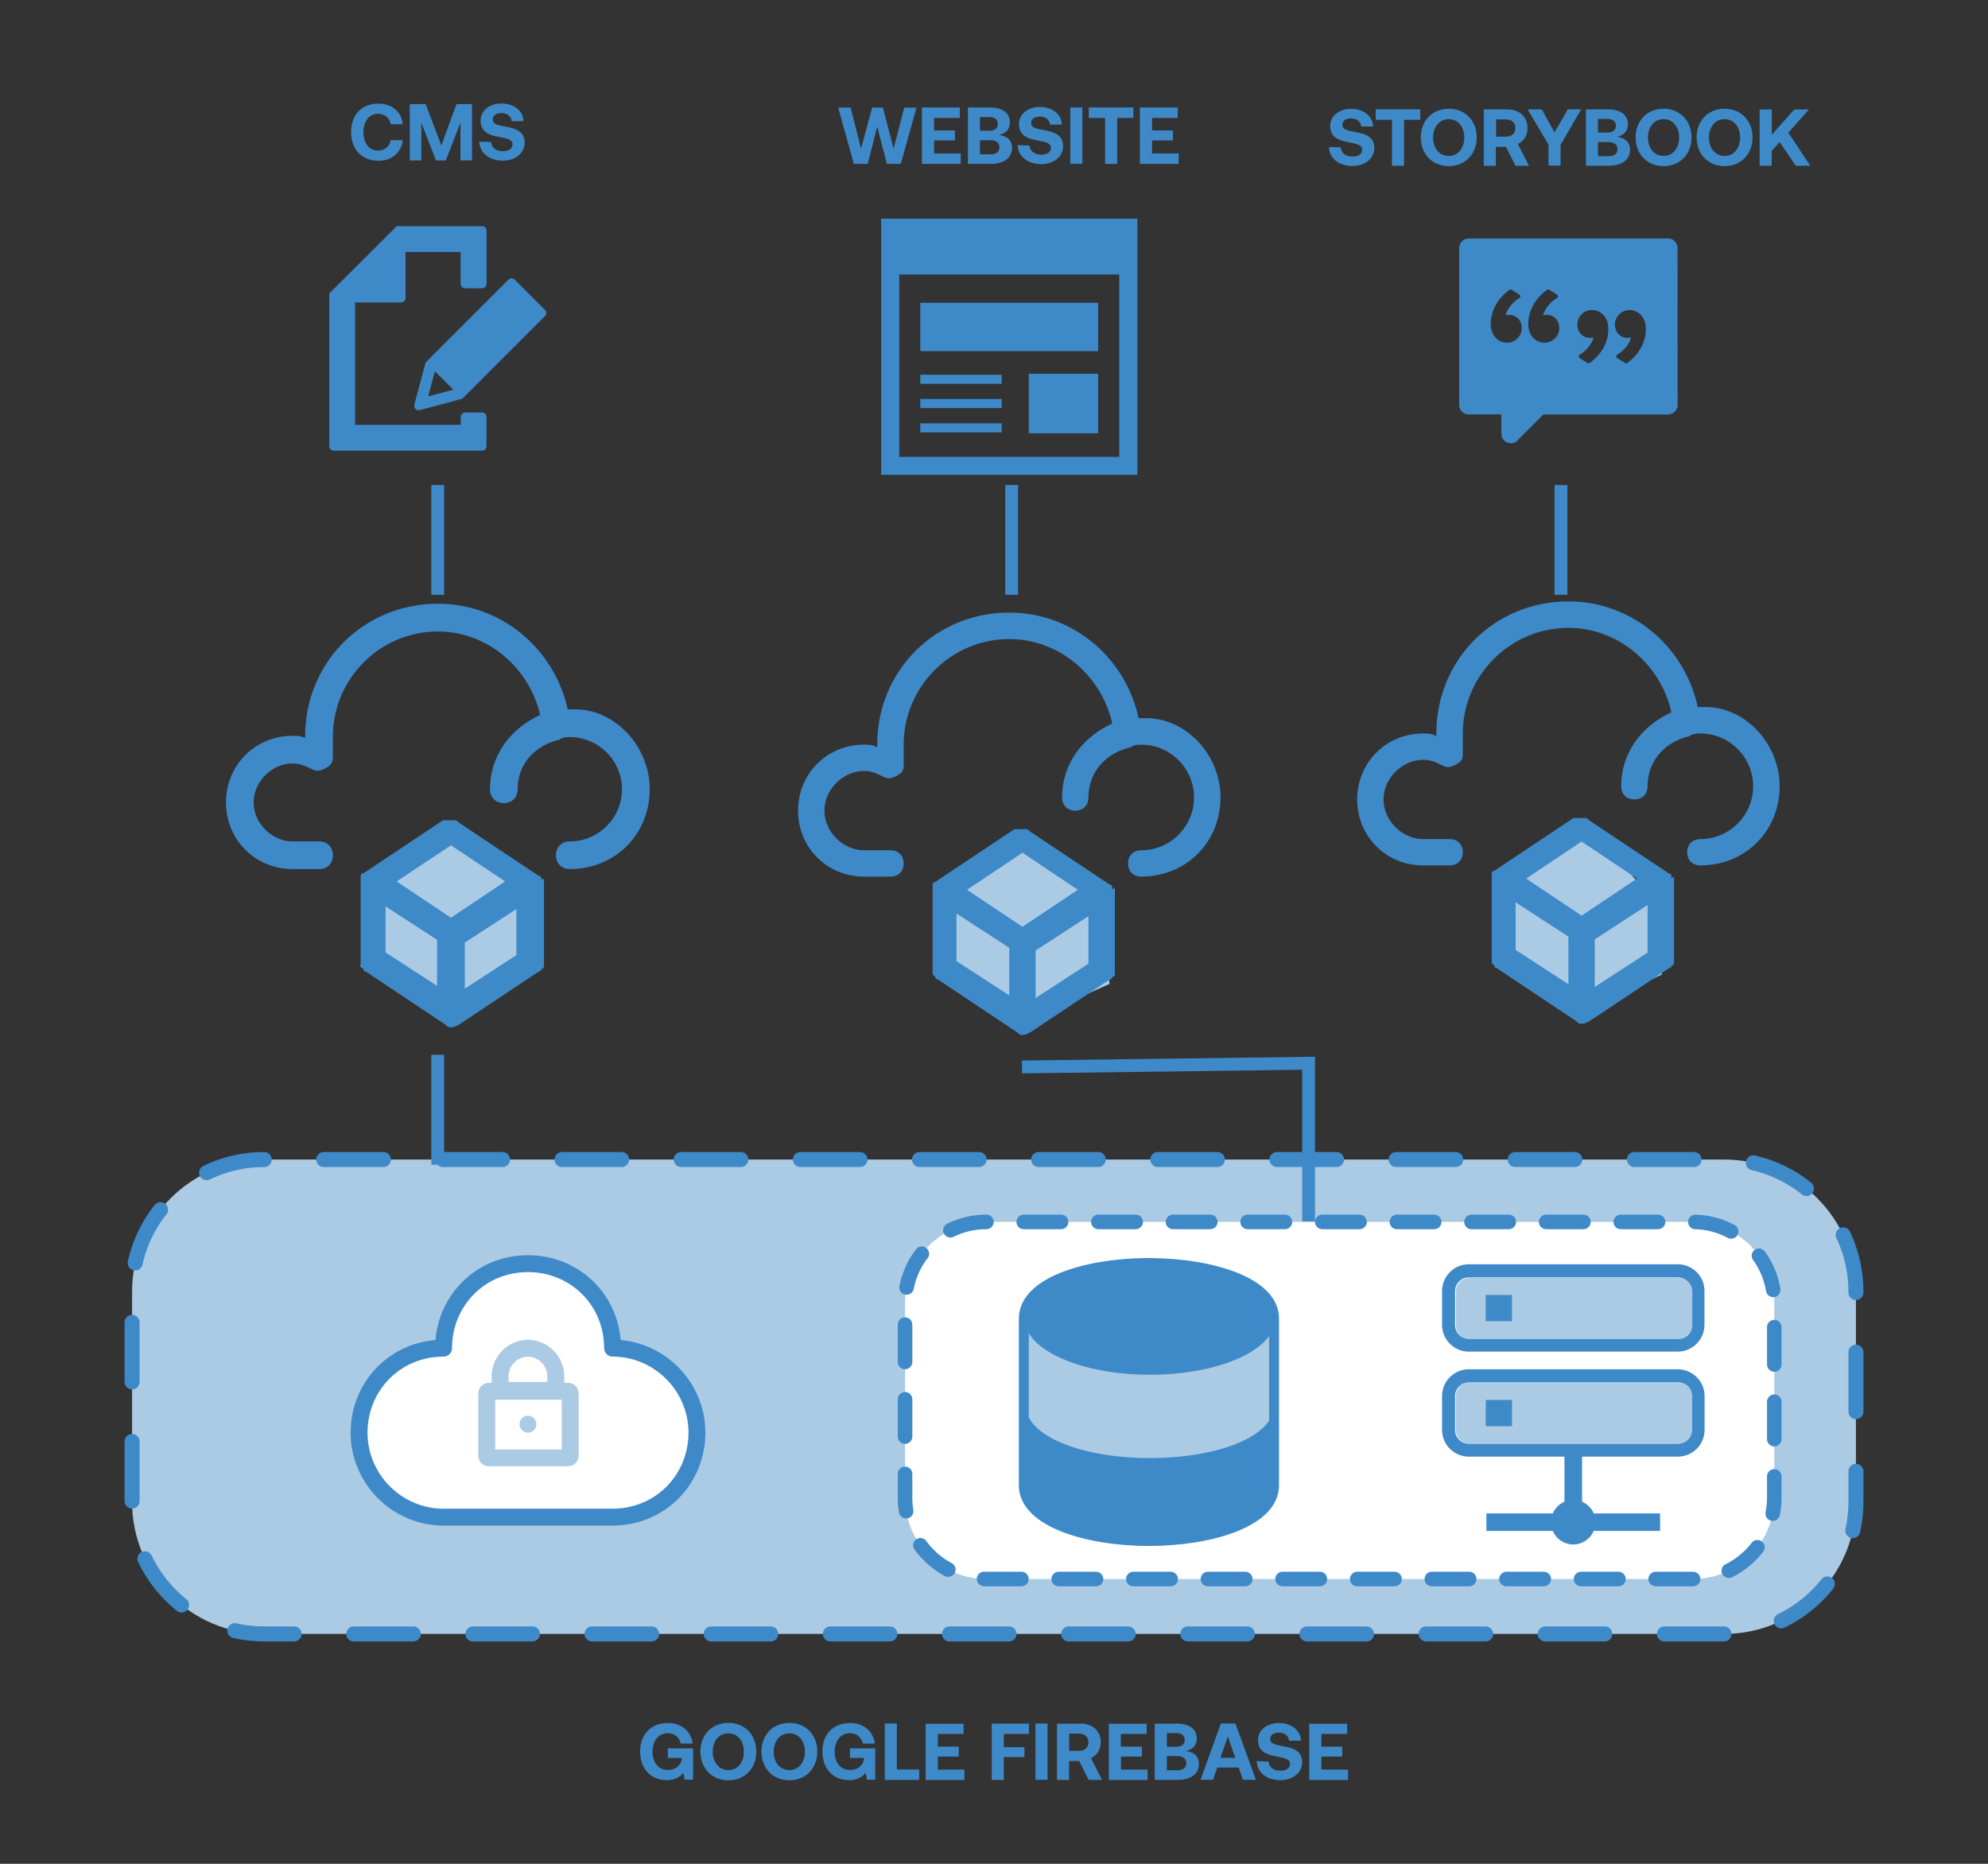 <?xml version="1.0" encoding="utf-8"?>
<!-- Generator: Adobe Illustrator 27.5.0, SVG Export Plug-In . SVG Version: 6.00 Build 0)  -->
<svg version="1.0" id="Layer_1" xmlns="http://www.w3.org/2000/svg" xmlns:xlink="http://www.w3.org/1999/xlink" x="0px" y="0px"
	 width="1600px" height="1500px" viewBox="0 0 1600 1500" style="enable-background:new 0 0 1600 1500;" xml:space="preserve">
<rect x="0" y="0" width="1600" height="1500" fill="#333333" stroke="none"/>
<style type="text/css">
	.st0{fill:#ABCAE4;}
	.st1{fill:none;stroke:#3E8AC9;stroke-width:12.075;stroke-linecap:round;stroke-miterlimit:10;stroke-dasharray:47.948,47.948;}
	.st2{fill:#FFFFFF;}
	.st3{fill:none;stroke:#3E8AC9;stroke-width:11.728;stroke-linecap:round;stroke-miterlimit:10;stroke-dasharray:30.031,30.031;}
	.st4{fill:#3E8AC9;}
	.st5{fill:#FFFFFF;stroke:#3E8AC9;stroke-width:13.594;stroke-linecap:round;stroke-linejoin:round;stroke-miterlimit:125;}
	.st6{fill:none;stroke:#ABCAE4;stroke-width:13.594;stroke-linejoin:round;stroke-miterlimit:125;}
	.st7{fill:none;stroke:#ABCAE4;stroke-width:13.594;stroke-linecap:round;stroke-linejoin:round;stroke-miterlimit:125;}
	.st8{fill:none;stroke:#3E8AC9;stroke-width:8;stroke-miterlimit:10;}
	.st9{fill:#ABCAE4;stroke:#ABCAE4;stroke-width:1.008;stroke-miterlimit:10;}
	.st10{fill:#ABCAE4;stroke:#ABCAE4;stroke-width:0.984;stroke-miterlimit:10;}
	.st11{fill:#3E8AC9;stroke:#3E8AC9;stroke-width:1.034;stroke-miterlimit:10;}
	.st12{fill:#ABCAE4;stroke:#3E8AC9;stroke-width:10.336;stroke-miterlimit:10;}
	.st13{fill:none;stroke:#3E8AC9;stroke-width:10.336;stroke-miterlimit:10;}
</style>
<path class="st0" d="M1361.9,1065.8c0,6.1-4.9,11-11,11h-168.2c-6.1,0-11-4.9-11-11v-27.3c0-6.1,4.9-11,11-11h168.2
	c6.1,0,11,4.9,11,11V1065.8z"/>
<g>
	<g>
		<g>
			<path class="st0" d="M1387.5,1315h-1175c-58.7,0-106.2-47.6-106.2-106.2v-169.4c0-58.7,47.6-106.2,106.2-106.2h1175
				c58.7,0,106.2,47.6,106.2,106.2v169.4C1493.7,1267.4,1446.2,1315,1387.5,1315z"/>
			<path class="st1" d="M1387.5,1315h-1175c-58.7,0-106.2-47.6-106.2-106.2v-169.4c0-58.7,47.6-106.2,106.2-106.2h1175
				c58.7,0,106.2,47.6,106.2,106.2v169.4C1493.7,1267.4,1446.2,1315,1387.5,1315z"/>
		</g>
		<g>
			<path class="st2" d="M1362.6,1270.8H793.8c-36.1,0-65.4-29.3-65.4-65.4v-156.6c0-36.1,29.3-65.4,65.4-65.4h568.8
				c36.1,0,65.4,29.3,65.4,65.4v156.6C1428,1241.5,1398.7,1270.8,1362.6,1270.8z"/>
			<path class="st3" d="M1362.6,1270.8H793.8c-36.1,0-65.4-29.3-65.4-65.4v-156.6c0-36.1,29.3-65.4,65.4-65.4h568.8
				c36.1,0,65.4,29.3,65.4,65.4v156.6C1428,1241.5,1398.7,1270.8,1362.6,1270.8z"/>
		</g>
		<g>
			<path class="st4" d="M1350.3,1017.5h-168.2c-11.9,0-21.5,9.7-21.5,21.5v27.3c0,11.9,9.7,21.5,21.5,21.5h168.2
				c11.9,0,21.5-9.7,21.5-21.5v-27.3C1371.9,1027.2,1362.2,1017.5,1350.3,1017.5z M1361.3,1066.4c0,6.1-4.9,11-11,11h-168.2
				c-6.1,0-11-4.9-11-11v-27.3c0-6.1,4.9-11,11-11h168.2c6.1,0,11,4.9,11,11V1066.4z"/>
			<path class="st0" d="M1362,1066.7c0,6.1-4.9,11-11,11h-168.2c-6.1,0-11-4.9-11-11v-27.3c0-6.1,4.9-11,11-11h168.2
				c6.1,0,11,4.9,11,11V1066.7z"/>
			<rect x="1195.8" y="1042.2" class="st4" width="21.1" height="21.1"/>
			<path class="st4" d="M1350.3,1102h-168.2c-11.9,0-21.5,9.7-21.5,21.5v27.3c0,11.9,9.7,21.5,21.5,21.5h77v36.3
				c-4.2,1.8-7.6,5.2-9.4,9.4h-53.4v14.1h53.4c2.7,6.4,9.1,10.9,16.5,10.9s13.7-4.5,16.5-10.9h53.4v-14.1h-53.4
				c-1.8-4.2-5.2-7.6-9.4-9.4v-36.3h77.1c11.9,0,21.5-9.7,21.5-21.5v-27.3C1371.9,1111.7,1362.2,1102,1350.3,1102z M1361.3,1150.9
				c0,6.1-4.9,11-11,11h-168.2c-6.1,0-11-4.9-11-11v-27.3c0-6.1,4.9-11,11-11h168.2c6.1,0,11,4.9,11,11V1150.9z"/>
			<path class="st0" d="M1361.9,1150.8c0,6.1-4.9,11-11,11h-168.2c-6.1,0-11-4.9-11-11v-27.3c0-6.1,4.9-11,11-11h168.2
				c6.1,0,11,4.9,11,11V1150.8z"/>
			<rect x="1195.8" y="1126.7" class="st4" width="21.1" height="21.1"/>
		</g>
		<g>
			<path class="st5" d="M560.9,1153c0,19-7.5,36-19.7,48.3c-12.2,12.2-29.2,19.7-48.3,19.7H357c-37.4,0-68-30.6-68-68
				c0-19,7.5-36,19.7-48.3c12.2-12.2,29.2-19.7,48.3-19.7c0-19,7.5-36,19.7-48.3s29.2-19.7,48.3-19.7c19,0,36,7.5,48.3,19.7
				c12.2,12.2,19.7,29.2,19.7,48.3C530.3,1085,560.9,1115.6,560.9,1153z"/>
			<g>
				<path class="st6" d="M456.9,1173.3h-63.2c-1.4,0-2-0.7-2-2v-49.6c0-1.4,0.7-2,2-2h63.2c1.4,0,2,0.7,2,2v49.6
					C458.9,1172.7,458.2,1173.3,456.9,1173.3z"/>
				<path class="st6" d="M445.3,1119h-40.8c-1.4,0-2-0.7-2-2v-9.5c0-12.2,10.2-22.4,22.4-22.4l0,0c12.2,0,22.4,10.2,22.4,22.4v9.5
					C447.4,1118.3,446.7,1119,445.3,1119z"/>
				<line class="st7" x1="424.9" y1="1146.2" x2="424.9" y2="1146.2"/>
			</g>
		</g>
		<path id="primary" class="st4" d="M925.5,1016.8c-50,0-100.7,15.3-100.7,44.8v134.3c0,29.4,50.7,44.8,100.7,44.8
			c50,0,100.7-15.3,100.7-44.8v-134.3C1026.3,1032.2,975.6,1016.8,925.5,1016.8z"/>
		<path id="secondary" class="st0" d="M925.5,1016.8c-50,0-100.7,15.3-100.7,44.8v67.1c0,29.4,50.7,44.8,100.7,44.8
			c50,0,100.7-15.3,100.7-44.8v-67.1C1026.3,1032.2,975.6,1016.8,925.5,1016.8z"/>
		<ellipse id="primary-2" class="st4" cx="925.5" cy="1061.6" rx="100.7" ry="44.8"/>
		<path class="st8" d="M927.4,1016.5c0,0-0.1,0-0.1,0c-0.9,0-1.7,0-2.6,0s-1.7,0-2.6,0c0,0-0.1,0-0.1,0c-49.1,0.5-98,15.8-98,44.7
			v67.1v67.1c0,29.4,50.7,44.8,100.7,44.8c50,0,100.7-15.3,100.7-44.8v-67.1v-67.1C1025.5,1032.4,976.6,1017.1,927.4,1016.5z"/>
	</g>
	<g>
		<g>
			<g>
				<polygon class="st9" points="829.9,674.6 768.9,716.2 755.1,785.1 820.2,824.1 892.5,791.5 882.9,728.2 				"/>
				<path class="st4" d="M982.3,641.7c0,36.1-27.6,63.8-63.8,63.8c-6.4,0-10.6-4.3-10.6-10.6c0-6.4,4.3-10.6,10.6-10.6
					c23.4,0,42.5-19.1,42.5-42.5c0-23.4-19.1-42.5-42.5-42.5c-2.1,0-6.4,0-8.5,2.1l0,0c-19.1,4.3-34,19.1-34,40.4
					c0,6.4-4.3,10.6-10.6,10.6c-6.4,0-10.6-4.3-10.6-10.6c0-27.6,17-48.9,40.4-59.5c-8.5-38.3-42.5-68-82.9-68
					c-46.8,0-85,38.3-85,85v17c0,4.3-2.1,6.4-6.4,8.5c-4.3,2.1-6.4,2.1-10.6,0c-4.3-2.1-8.5-4.3-14.9-4.3c-17,0-31.9,14.9-31.9,31.9
					c0,17,14.9,31.9,31.9,31.9h21.3c6.4,0,10.6,4.3,10.6,10.6c0,6.4-4.3,10.6-10.6,10.6h-21.3c-29.8,0-53.1-23.4-53.1-53.1
					c0-29.8,23.4-53.1,53.1-53.1c4.3,0,6.4,0,10.6,2.1v-2.1c0-59.5,46.8-106.3,106.3-106.3c51,0,93.5,36.1,104.1,85c0,0,0,0,2.1,0
					c0,0,0,0,2.1,0c0,0,0,0,2.1,0C954.7,578,982.3,607.7,982.3,641.7z M897.3,716.1L897.3,716.1v63.8l0,0v2.1v2.1c0,0,0,2.1-2.1,2.1
					c0,0,0,2.1-2.1,2.1l0,0l-63.8,42.5l0,0l0,0c-4.3,2.1-4.3,2.1-6.4,2.1s-2.1,0-4.3-2.1l0,0l0,0l-63.8-42.5l0,0c0,0-2.1,0-2.1-2.1
					c0,0,0,0-2.1-2.1V782v-2.1l0,0v-63.8l0,0c0,0,0,0,0-2.1l0,0v-2.1l0,0l0,0l0,0c0,0,0-2.1,2.1-2.1l0,0l63.8-42.5l0,0h2.1
					c2.1,0,2.1,0,4.3,0c0,0,0,0,2.1,0s2.1,0,4.3,2.1l0,0l63.8,42.5l0,0c0,0,2.1,0,2.1,2.1l0,0l0,0l0,0v2.1
					C897.3,714,897.3,714,897.3,716.1C897.3,714,897.3,714,897.3,716.1z M778.3,716.1l44.6,29.8l44.6-29.8l-44.6-29.8L778.3,716.1z
					 M769.8,773.5l42.5,27.6v-38.3l-42.5-27.6V773.5z M833.5,803.2l42.5-27.6v-38.3L833.5,765V803.2z"/>
			</g>
			<g>
				<path class="st4" d="M709.2,176v206.2h206.2v-7.3V176H709.2z M900.8,367.7H723.7V220.9h177.1V367.7L900.8,367.7z"/>
				<rect x="740.7" y="243.7" class="st4" width="143.1" height="38.9"/>
				<rect x="828" y="300.8" class="st4" width="55.8" height="47.9"/>
				<rect x="740.7" y="301.6" class="st4" width="65.5" height="7.3"/>
				<rect x="740.7" y="340.7" class="st4" width="65.5" height="7.3"/>
				<rect x="740.7" y="321.1" class="st4" width="65.5" height="7.3"/>
			</g>
		</g>
		<g>
			<path class="st4" d="M684.6,86.5l8.4,33.2l8.9-33.1h8.7l8.6,33.1l8.6-33.1h9.8L725,131.9h-11.2l-7.8-30.1l-7.6,30.1h-11.2
				l-12.6-45.3L684.6,86.5z"/>
			<path class="st4" d="M772.5,86.5v8.4h-20.7V105h16.8v8h-16.8v10.5h21.4v8.4H742V86.5H772.5z"/>
			<path class="st4" d="M796.2,86.5c10.5,0,16.6,4.3,16.6,11.9c0,5.7-3.4,9.1-8.9,10.2c6.4,0.8,10.6,4,10.6,10.5
				c0,7.8-6.2,12.8-17.4,12.8H779V86.5H796.2z M788.7,105.2h7.8c4.1,0,6.6-2.1,6.6-5.5s-2.4-5.5-6.6-5.5h-7.8V105.2z M788.7,124.2
				h8.4c4.7,0,7.3-2.1,7.3-5.6c0-3.7-2.7-5.8-7.3-5.8h-8.4V124.2z"/>
			<path class="st4" d="M828.6,117.1c0.3,4.4,3.8,7.4,9.4,7.4c4.5,0,7.8-1.9,7.8-5.5c0-3.8-3.7-4.6-11.3-6.1
				c-7.6-1.4-14.4-3.9-14.4-13.1c0-8,7.1-13.7,16.9-13.7c10.1,0,17.4,6,17.6,14.2h-9.5c-0.4-3.8-3.4-6.5-8.1-6.5
				c-4.1,0-7.1,1.7-7.1,5.2c0,3.7,3.6,4.5,11.1,5.9c7.8,1.4,14.6,3.8,14.6,12.9c-0.1,8.3-7.5,14.3-17.7,14.3
				c-11,0-18.7-6.5-18.8-15.3L828.6,117.1z"/>
			<path class="st4" d="M871.1,86.5v45.3h-9.7V86.5H871.1z"/>
			<path class="st4" d="M912.2,86.5v8.4h-13.1v37h-9.7v-37h-13.1v-8.4H912.2z"/>
			<path class="st4" d="M947.9,86.5v8.4h-20.7V105h16.8v8h-16.8v10.5h21.4v8.4h-31.2V86.5H947.9z"/>
		</g>
	</g>
	<g>
		<g>
			<g>
				<polygon class="st10" points="1277.4,667.1 1219.3,708.8 1206.1,777.6 1268.2,816.6 1337,784 1327.9,720.7 				"/>
				<path class="st4" d="M1432.3,632.7c0,36.1-27.6,63.8-63.8,63.8c-6.4,0-10.6-4.3-10.6-10.6c0-6.4,4.3-10.6,10.6-10.6
					c23.4,0,42.5-19.1,42.5-42.5c0-23.4-19.1-42.5-42.5-42.5c-2.1,0-6.4,0-8.5,2.1l0,0c-19.1,4.3-34,19.1-34,40.4
					c0,6.4-4.3,10.6-10.6,10.6c-6.4,0-10.6-4.3-10.6-10.6c0-27.6,17-48.9,40.4-59.5c-8.5-38.3-42.5-68-82.9-68
					c-46.8,0-85,38.3-85,85v17c0,4.3-2.1,6.4-6.4,8.5c-4.3,2.1-6.4,2.1-10.6,0s-8.5-4.3-14.9-4.3c-17,0-31.9,14.9-31.9,31.9
					c0,17,14.9,31.9,31.9,31.9h21.3c6.4,0,10.6,4.3,10.6,10.6c0,6.4-4.3,10.6-10.6,10.6h-21.3c-29.8,0-53.1-23.4-53.1-53.1
					c0-29.8,23.4-53.1,53.1-53.1c4.3,0,6.4,0,10.6,2.1v-2.1c0-59.5,46.8-106.3,106.3-106.3c51,0,93.5,36.1,104.1,85c0,0,0,0,2.1,0
					c0,0,0,0,2.1,0c0,0,0,0,2.1,0C1404.7,569,1432.3,598.7,1432.3,632.7z M1347.3,707.1L1347.3,707.1v63.8l0,0v2.1v2.1
					c0,0,0,2.1-2.1,2.1c0,0,0,2.1-2.1,2.1l0,0l-63.8,42.5l0,0l0,0c-4.3,2.1-4.3,2.1-6.4,2.1s-2.1,0-4.3-2.1l0,0l0,0l-63.8-42.5l0,0
					c0,0-2.1,0-2.1-2.1c0,0,0,0-2.1-2.1V773v-2.1l0,0v-63.8l0,0c0,0,0,0,0-2.1l0,0v-2.1l0,0l0,0l0,0c0,0,0-2.1,2.1-2.1l0,0
					l63.8-42.5l0,0h2.1c2.1,0,2.1,0,4.3,0c0,0,0,0,2.1,0s2.1,0,4.3,2.1l0,0l63.8,42.5l0,0c0,0,2.1,0,2.1,2.1l0,0l0,0l0,0v2.1
					C1347.3,705,1347.3,705,1347.3,707.1C1347.3,705,1347.3,705,1347.3,707.1z M1228.3,707.1l44.6,29.8l44.6-29.8l-44.6-29.8
					L1228.3,707.1z M1219.8,764.5l42.5,27.6v-38.3l-42.5-27.6V764.5z M1283.5,794.3l42.5-27.6v-38.3l-42.5,27.6V794.3z"/>
			</g>
			<g>
				<path class="st4" d="M1350.1,198.8c-0.4-3.9-3.6-6.9-7.6-6.9h-160.6v0c-3.9,0.1-7,3.1-7.4,6.9h-0.1v128.6h0.2
					c0.7,3.5,3.7,6,7.3,6.1v0h26.4V349c0,4.3,3.4,7.7,7.7,7.7c2.7,0,5-1.4,6.4-3.4l19.7-19.7h100.4c3.7,0,6.8-2.7,7.5-6.2h0.2
					L1350.1,198.8L1350.1,198.8z M1213,275.8c-7,0-13.2-5.5-13.2-15.1c0-11.1,6.1-21.1,15.3-27.6l0,0c0.2-0.1,0.5-0.2,0.7-0.2
					c0.4,0,0.7,0.1,1,0.4l0,0l6.2,3.9l0,0c0.4,0.3,0.7,0.8,0.7,1.3c0,0.6-0.4,1.2-0.9,1.4l0,0c0,0-0.1,0-0.1,0.1c0,0,0,0,0,0
					c-4.7,2.6-9.7,8.5-11,13.8c0.6-0.3,1.8-0.4,3-0.4c5.6,0,10.1,4.3,10.1,10.7C1224.7,270.5,1219.4,275.8,1213,275.8z
					 M1243.2,275.8c-7,0-13.2-5.5-13.2-15.1c0-11.1,6.1-21.1,15.3-27.6l0,0c0.2-0.1,0.5-0.2,0.7-0.2c0.4,0,0.7,0.1,1,0.4l0,0
					l6.2,3.9l0,0c0.4,0.3,0.7,0.8,0.7,1.3c0,0.6-0.4,1.2-0.9,1.4l0,0c0,0-0.1,0-0.1,0.1c0,0,0,0,0,0c-4.7,2.6-9.7,8.5-11,13.8
					c0.6-0.3,1.8-0.4,3-0.4c5.6,0,10.1,4.3,10.1,10.7C1254.9,270.5,1249.6,275.8,1243.2,275.8z M1279.3,292.2L1279.3,292.2
					c-0.3,0.1-0.5,0.2-0.8,0.2c-0.4,0-0.7-0.1-1-0.4l0,0l-6.2-3.9l0,0c-0.4-0.3-0.7-0.8-0.7-1.3c0-0.6,0.4-1.2,0.9-1.4l0,0
					c0,0,0.1,0,0.1-0.1c0,0,0,0,0,0c4.7-2.6,9.7-8.5,11-13.8c-0.6,0.3-1.8,0.4-3,0.4c-5.6,0-10.1-4.3-10.1-10.7
					c0-6.4,5.3-11.7,11.7-11.7c7,0,13.2,5.5,13.2,15.1C1294.6,275.8,1288.5,285.7,1279.3,292.2z M1309.5,292.2L1309.5,292.2
					c-0.3,0.1-0.5,0.2-0.8,0.2c-0.4,0-0.7-0.1-1-0.4l0,0l-6.2-3.9l0,0c-0.4-0.3-0.7-0.8-0.7-1.3c0-0.6,0.4-1.2,0.9-1.4l0,0
					c0,0,0.1,0,0.1-0.1c0,0,0,0,0,0c4.7-2.6,9.7-8.5,11-13.8c-0.6,0.3-1.8,0.4-3,0.4c-5.6,0-10.1-4.3-10.1-10.7
					c0-6.4,5.3-11.7,11.7-11.7c7,0,13.2,5.5,13.2,15.1C1324.8,275.8,1318.7,285.7,1309.5,292.2z"/>
			</g>
		</g>
		<g>
			<path class="st4" d="M1079.1,118.6c0.3,4.4,3.8,7.4,9.4,7.4c4.5,0,7.8-1.9,7.8-5.5c0-3.8-3.7-4.6-11.3-6.1
				c-7.6-1.4-14.4-3.9-14.4-13.1c0-8,7.1-13.7,16.9-13.7c10.1,0,17.4,6,17.6,14.2h-9.5c-0.4-3.8-3.4-6.5-8.1-6.5
				c-4.1,0-7.1,1.7-7.1,5.2c0,3.7,3.6,4.5,11.1,5.9c7.8,1.4,14.6,3.8,14.6,12.9c-0.1,8.3-7.5,14.3-17.7,14.3
				c-11,0-18.7-6.5-18.8-15.3L1079.1,118.6z"/>
			<path class="st4" d="M1143.1,88v8.4H1130v37h-9.7v-37h-13.1V88H1143.1z"/>
			<path class="st4" d="M1166,133.7c-13.3,0-22.5-9.8-22.5-23.1s9.1-23.1,22.5-23.1c13.3,0,22.5,9.8,22.5,23.1
				S1179.3,133.7,1166,133.7z M1166,125.5c7.6,0,12.5-6.3,12.5-14.8c0-8.5-4.9-14.8-12.5-14.8c-7.6,0-12.6,6.3-12.6,14.8
				C1153.4,119.2,1158.3,125.5,1166,125.5z"/>
			<path class="st4" d="M1212.8,88c10,0,16.6,5.9,16.6,15.1c0,5.8-3,10.5-7.8,12.8l8.9,17.5h-10.8l-7.6-15.2h-8.2v15.2h-9.7V88
				H1212.8z M1204.1,110h8c4.6,0,7.5-2.7,7.5-6.9c0-4.3-2.9-7-7.5-7h-8V110z"/>
			<path class="st4" d="M1240.9,88l10.2,18.6l10.7-18.6h10.8l-16.6,28.5v16.8h-9.7v-16.8L1229.5,88H1240.9z"/>
			<path class="st4" d="M1293.6,88c10.5,0,16.6,4.3,16.6,11.9c0,5.7-3.4,9.1-8.9,10.2c6.4,0.8,10.6,4,10.6,10.5
				c0,7.8-6.2,12.8-17.4,12.8h-18.1V88H1293.6z M1286.1,106.7h7.8c4.1,0,6.6-2.1,6.6-5.5s-2.4-5.5-6.6-5.5h-7.8V106.7z
				 M1286.1,125.7h8.4c4.7,0,7.3-2.1,7.3-5.6c0-3.7-2.7-5.8-7.3-5.8h-8.4V125.7z"/>
			<path class="st4" d="M1338.9,133.7c-13.3,0-22.5-9.8-22.5-23.1s9.1-23.1,22.5-23.1c13.3,0,22.5,9.8,22.5,23.1
				S1352.3,133.7,1338.9,133.7z M1338.9,125.5c7.6,0,12.5-6.3,12.5-14.8c0-8.5-4.9-14.8-12.5-14.8c-7.6,0-12.6,6.3-12.6,14.8
				C1326.4,119.2,1331.3,125.5,1338.9,125.5z"/>
			<path class="st4" d="M1388,133.7c-13.3,0-22.5-9.8-22.5-23.1s9.1-23.1,22.5-23.1c13.3,0,22.5,9.8,22.5,23.1
				S1401.3,133.7,1388,133.7z M1388,125.5c7.6,0,12.5-6.3,12.5-14.8c0-8.5-4.9-14.8-12.5-14.8c-7.6,0-12.6,6.3-12.6,14.8
				C1375.4,119.2,1380.3,125.5,1388,125.5z"/>
			<path class="st4" d="M1426,88.1v20.3l18.1-20.3h11.8l-16.6,18.7l17.7,26.6h-11.7l-13-19.1l-6.4,7.2v11.9h-9.7V88.1H1426z"/>
		</g>
	</g>
	<g>
		<g>
			<g>
				<polygon class="st9" points="365.5,667.2 304.6,708.9 290.7,777.7 355.9,816.7 428.1,784.1 418.6,720.8 				"/>
				<path class="st11" d="M522.4,635.1c0,36.1-27.6,63.8-63.8,63.8c-6.4,0-10.6-4.3-10.6-10.6c0-6.4,4.3-10.6,10.6-10.6
					c23.4,0,42.5-19.1,42.5-42.5c0-23.4-19.1-42.5-42.5-42.5c-2.1,0-6.4,0-8.5,2.1l0,0c-19.1,4.3-34,19.1-34,40.4
					c0,6.4-4.3,10.6-10.6,10.6s-10.6-4.3-10.6-10.6c0-27.6,17-48.9,40.4-59.5c-8.5-38.3-42.5-68-82.9-68c-46.8,0-85,38.3-85,85v17
					c0,4.3-2.1,6.4-6.4,8.5c-4.3,2.1-6.4,2.1-10.6,0c-4.3-2.1-8.5-4.3-14.9-4.3c-17,0-31.9,14.9-31.9,31.9c0,17,14.9,31.9,31.9,31.9
					h21.3c6.4,0,10.6,4.3,10.6,10.6c0,6.4-4.3,10.6-10.6,10.6h-21.3c-29.8,0-53.1-23.4-53.1-53.1c0-29.8,23.4-53.1,53.1-53.1
					c4.3,0,6.4,0,10.6,2.1v-2.1c0-59.5,46.8-106.3,106.3-106.3c51,0,93.5,36.1,104.1,85c0,0,0,0,2.1,0c0,0,0,0,2.1,0c0,0,0,0,2.1,0
					C494.7,571.3,522.4,601,522.4,635.1z M437.3,709.4L437.3,709.4v63.8l0,0v2.1v2.1c0,0,0,2.1-2.1,2.1c0,0,0,2.1-2.1,2.1l0,0
					l-63.8,42.5l0,0l0,0c-4.3,2.1-4.3,2.1-6.4,2.1c-2.1,0-2.1,0-4.3-2.1l0,0l0,0L295,781.7l0,0c0,0-2.1,0-2.1-2.1c0,0,0,0-2.1-2.1
					v-2.1v-2.1l0,0v-63.8l0,0c0,0,0,0,0-2.1l0,0v-2.1l0,0l0,0l0,0c0,0,0-2.1,2.1-2.1l0,0l63.8-42.5l0,0h2.1c2.1,0,2.1,0,4.3,0
					c0,0,0,0,2.1,0s2.1,0,4.3,2.1l0,0l63.8,42.5l0,0c0,0,2.1,0,2.1,2.1l0,0l0,0l0,0v2.1C437.3,707.3,437.3,707.3,437.3,709.4
					C437.3,707.3,437.3,707.3,437.3,709.4z M318.3,709.4l44.6,29.8l44.6-29.8L363,679.7L318.3,709.4z M309.8,766.8l42.5,27.6v-38.3
					l-42.5-27.6V766.8z M373.6,796.6l42.5-27.6v-38.3l-42.5,27.6V796.6z"/>
			</g>
			<g>
				<g>
					<path class="st4" d="M388,332h-13.6l0,0c-2,0-3.6,1.6-3.6,3.6h0v6.3h-85v-98.5h37c2,0,3.6-1.6,3.6-3.6v-37h44.3v25.8h0
						c0.1,1.9,1.7,3.4,3.6,3.4H388c1.9,0,3.5-1.5,3.6-3.4h0v-0.2v0c0,0,0,0,0,0v-34.4h0v-8.4c0-2-1.6-3.6-3.6-3.6h-5.1l0,0h-60l0,0
						h-3.6L265,236.2v5.1v2.1V354v5.1c0,2,1.6,3.6,3.6,3.6h3.3h112.7h3.3c2,0,3.6-1.6,3.6-3.6V354h0v-18.4v0
						C391.6,333.6,390,332,388,332z"/>
				</g>
				<g>
					<path class="st4" d="M438.6,249.4l-24.3-24.3c-1.4-1.4-3.7-1.4-5.1,0l-66.5,66.5l0.1,0.1l-0.2-0.1l-9.1,33.9l0,0
						c-0.4,1.3-0.1,2.7,0.9,3.7c1.1,1.1,2.7,1.3,4.1,0.7l0,0l33.6-9l0-0.1l0,0.1l66.5-66.5C440,253.1,440,250.8,438.6,249.4z
						 M344.6,319l5.4-20.2l14.8,14.8L344.6,319z"/>
				</g>
			</g>
		</g>
		<g>
			<path class="st4" d="M304.8,83.4c10.8,0,18.3,6.7,19.4,16.6h-9.7c-1.1-5.1-4.8-8.4-10.2-8.4c-7.4,0-11.8,6.1-11.8,14.8
				c0,8.7,4.4,14.8,11.8,14.8c5.4,0,9.1-3.3,10.2-8.4h9.7c-1.1,9.8-8.7,16.6-19.4,16.6c-13.7,0-22.2-9.1-22.2-23.1
				S291,83.4,304.8,83.4z"/>
			<path class="st4" d="M342.6,83.8l12.6,33.3l12.2-33.3h12.5v45.3h-9.3V98.7l-11.8,30.4h-7.9l-11.8-30.4v30.4h-9.3V83.8H342.6z"/>
			<path class="st4" d="M395.3,114.3c0.3,4.4,3.8,7.4,9.4,7.4c4.5,0,7.8-1.9,7.8-5.5c0-3.8-3.7-4.6-11.3-6.1
				c-7.6-1.4-14.4-3.9-14.4-13.1c0-8,7.1-13.7,16.9-13.7c10.1,0,17.4,6,17.6,14.2h-9.5c-0.4-3.8-3.4-6.5-8.1-6.5
				c-4.1,0-7.1,1.7-7.1,5.2c0,3.7,3.6,4.5,11.1,5.9c7.8,1.4,14.6,3.8,14.6,12.9c-0.1,8.3-7.5,14.3-17.7,14.3
				c-11,0-18.7-6.5-18.8-15.3L395.3,114.3z"/>
		</g>
	</g>
	<line class="st12" x1="352.3" y1="390.3" x2="352.3" y2="478.7"/>
	<line class="st12" x1="352.3" y1="848.9" x2="352.3" y2="937.4"/>
	<polyline class="st13" points="822.5,858.7 1053.2,855.7 1053.2,983.1 	"/>
	<line class="st12" x1="814.2" y1="390.3" x2="814.2" y2="478.7"/>
	<line class="st12" x1="1256.3" y1="390.3" x2="1256.3" y2="478.7"/>
</g>
<g>
	<path class="st4" d="M537.7,1386.7c10.9,0,18.5,6.7,19.8,16.5h-9.6c-1.2-5-4.9-8.3-10.4-8.3c-7.6,0-12.3,6.1-12.3,14.8
		c0,8.7,4.5,14.8,12.3,14.8c5.2,0,10.4-2.7,11.3-9.1v-0.6h-11.3v-7.7h20.3v25.2H551l-1-5.6c-2.4,3.2-6.8,6-13.2,6
		c-13,0-21.6-9.1-21.6-23.1C515.2,1395.9,523.8,1386.7,537.7,1386.7z"/>
	<path class="st4" d="M586.2,1432.8c-13.3,0-22.5-9.8-22.5-23.1s9.1-23.1,22.5-23.1s22.5,9.8,22.5,23.1S599.6,1432.8,586.2,1432.8z
		 M586.2,1424.6c7.6,0,12.5-6.3,12.5-14.8c0-8.5-4.9-14.8-12.5-14.8c-7.6,0-12.6,6.3-12.6,14.8
		C573.7,1418.3,578.6,1424.6,586.2,1424.6z"/>
	<path class="st4" d="M635.3,1432.8c-13.3,0-22.5-9.8-22.5-23.1s9.1-23.1,22.5-23.1s22.5,9.8,22.5,23.1S648.6,1432.8,635.3,1432.8z
		 M635.3,1424.6c7.6,0,12.5-6.3,12.5-14.8c0-8.5-4.9-14.8-12.5-14.8c-7.6,0-12.6,6.3-12.6,14.8
		C622.7,1418.3,627.6,1424.6,635.3,1424.6z"/>
	<path class="st4" d="M684.3,1386.7c10.9,0,18.5,6.7,19.8,16.5h-9.6c-1.2-5-4.9-8.3-10.4-8.3c-7.6,0-12.3,6.1-12.3,14.8
		c0,8.7,4.5,14.8,12.3,14.8c5.2,0,10.4-2.7,11.3-9.1v-0.6h-11.3v-7.7h20.3v25.2h-6.7l-1-5.6c-2.4,3.2-6.8,6-13.2,6
		c-13,0-21.6-9.1-21.6-23.1C661.8,1395.9,670.4,1386.7,684.3,1386.7z"/>
	<path class="st4" d="M712.1,1387.1h9.7v37h18v8.4h-27.7V1387.1z"/>
	<path class="st4" d="M775.5,1387.1v8.4h-20.7v10.2h16.8v8h-16.8v10.5h21.4v8.4h-31.2v-45.3H775.5z"/>
	<path class="st4" d="M828.1,1387.1v8.4h-20.2v10.6h16.6v8h-16.6v18.4h-9.7v-45.3H828.1z"/>
	<path class="st4" d="M843.1,1387.1v45.3h-9.7v-45.3H843.1z"/>
	<path class="st4" d="M869.3,1387.1c10,0,16.6,5.9,16.6,15.1c0,5.8-3,10.5-7.8,12.8l8.9,17.5h-10.8l-7.6-15.2h-8.2v15.2h-9.7v-45.3
		H869.3z M860.5,1409.1h8c4.6,0,7.5-2.7,7.5-6.9c0-4.3-2.9-7-7.5-7h-8V1409.1z"/>
	<path class="st4" d="M922.8,1387.1v8.4h-20.7v10.2H919v8h-16.8v10.5h21.4v8.4h-31.2v-45.3H922.8z"/>
	<path class="st4" d="M946.6,1387.1c10.5,0,16.6,4.3,16.6,11.9c0,5.7-3.4,9.1-8.9,10.2c6.4,0.8,10.6,4,10.6,10.5
		c0,7.8-6.2,12.8-17.4,12.8h-18.1v-45.3H946.6z M939.1,1405.8h7.8c4.1,0,6.6-2.1,6.6-5.5s-2.4-5.5-6.6-5.5h-7.8V1405.8z
		 M939.1,1424.7h8.4c4.7,0,7.3-2.1,7.3-5.6c0-3.7-2.7-5.8-7.3-5.8h-8.4V1424.7z"/>
	<path class="st4" d="M982.6,1387.1h11.7l16.5,45.3h-10.4l-3.5-9.9h-17.2l-3.5,9.9h-10L982.6,1387.1z M994.2,1414.7l-6-17.2l-6,17.2
		H994.2z"/>
	<path class="st4" d="M1021,1417.7c0.3,4.4,3.8,7.4,9.4,7.4c4.5,0,7.8-1.9,7.8-5.5c0-3.8-3.7-4.6-11.3-6.1
		c-7.6-1.4-14.4-3.9-14.4-13.1c0-8,7.1-13.7,16.9-13.7c10.1,0,17.4,6,17.6,14.2h-9.5c-0.4-3.8-3.4-6.5-8.1-6.5
		c-4.1,0-7.1,1.7-7.1,5.2c0,3.7,3.6,4.5,11.1,5.9c7.8,1.4,14.6,3.8,14.6,12.9c-0.1,8.3-7.5,14.3-17.7,14.3c-11,0-18.7-6.5-18.8-15.3
		L1021,1417.7z"/>
	<path class="st4" d="M1084.2,1387.1v8.4h-20.7v10.2h16.8v8h-16.8v10.5h21.4v8.4h-31.2v-45.3H1084.2z"/>
</g>
</svg>
